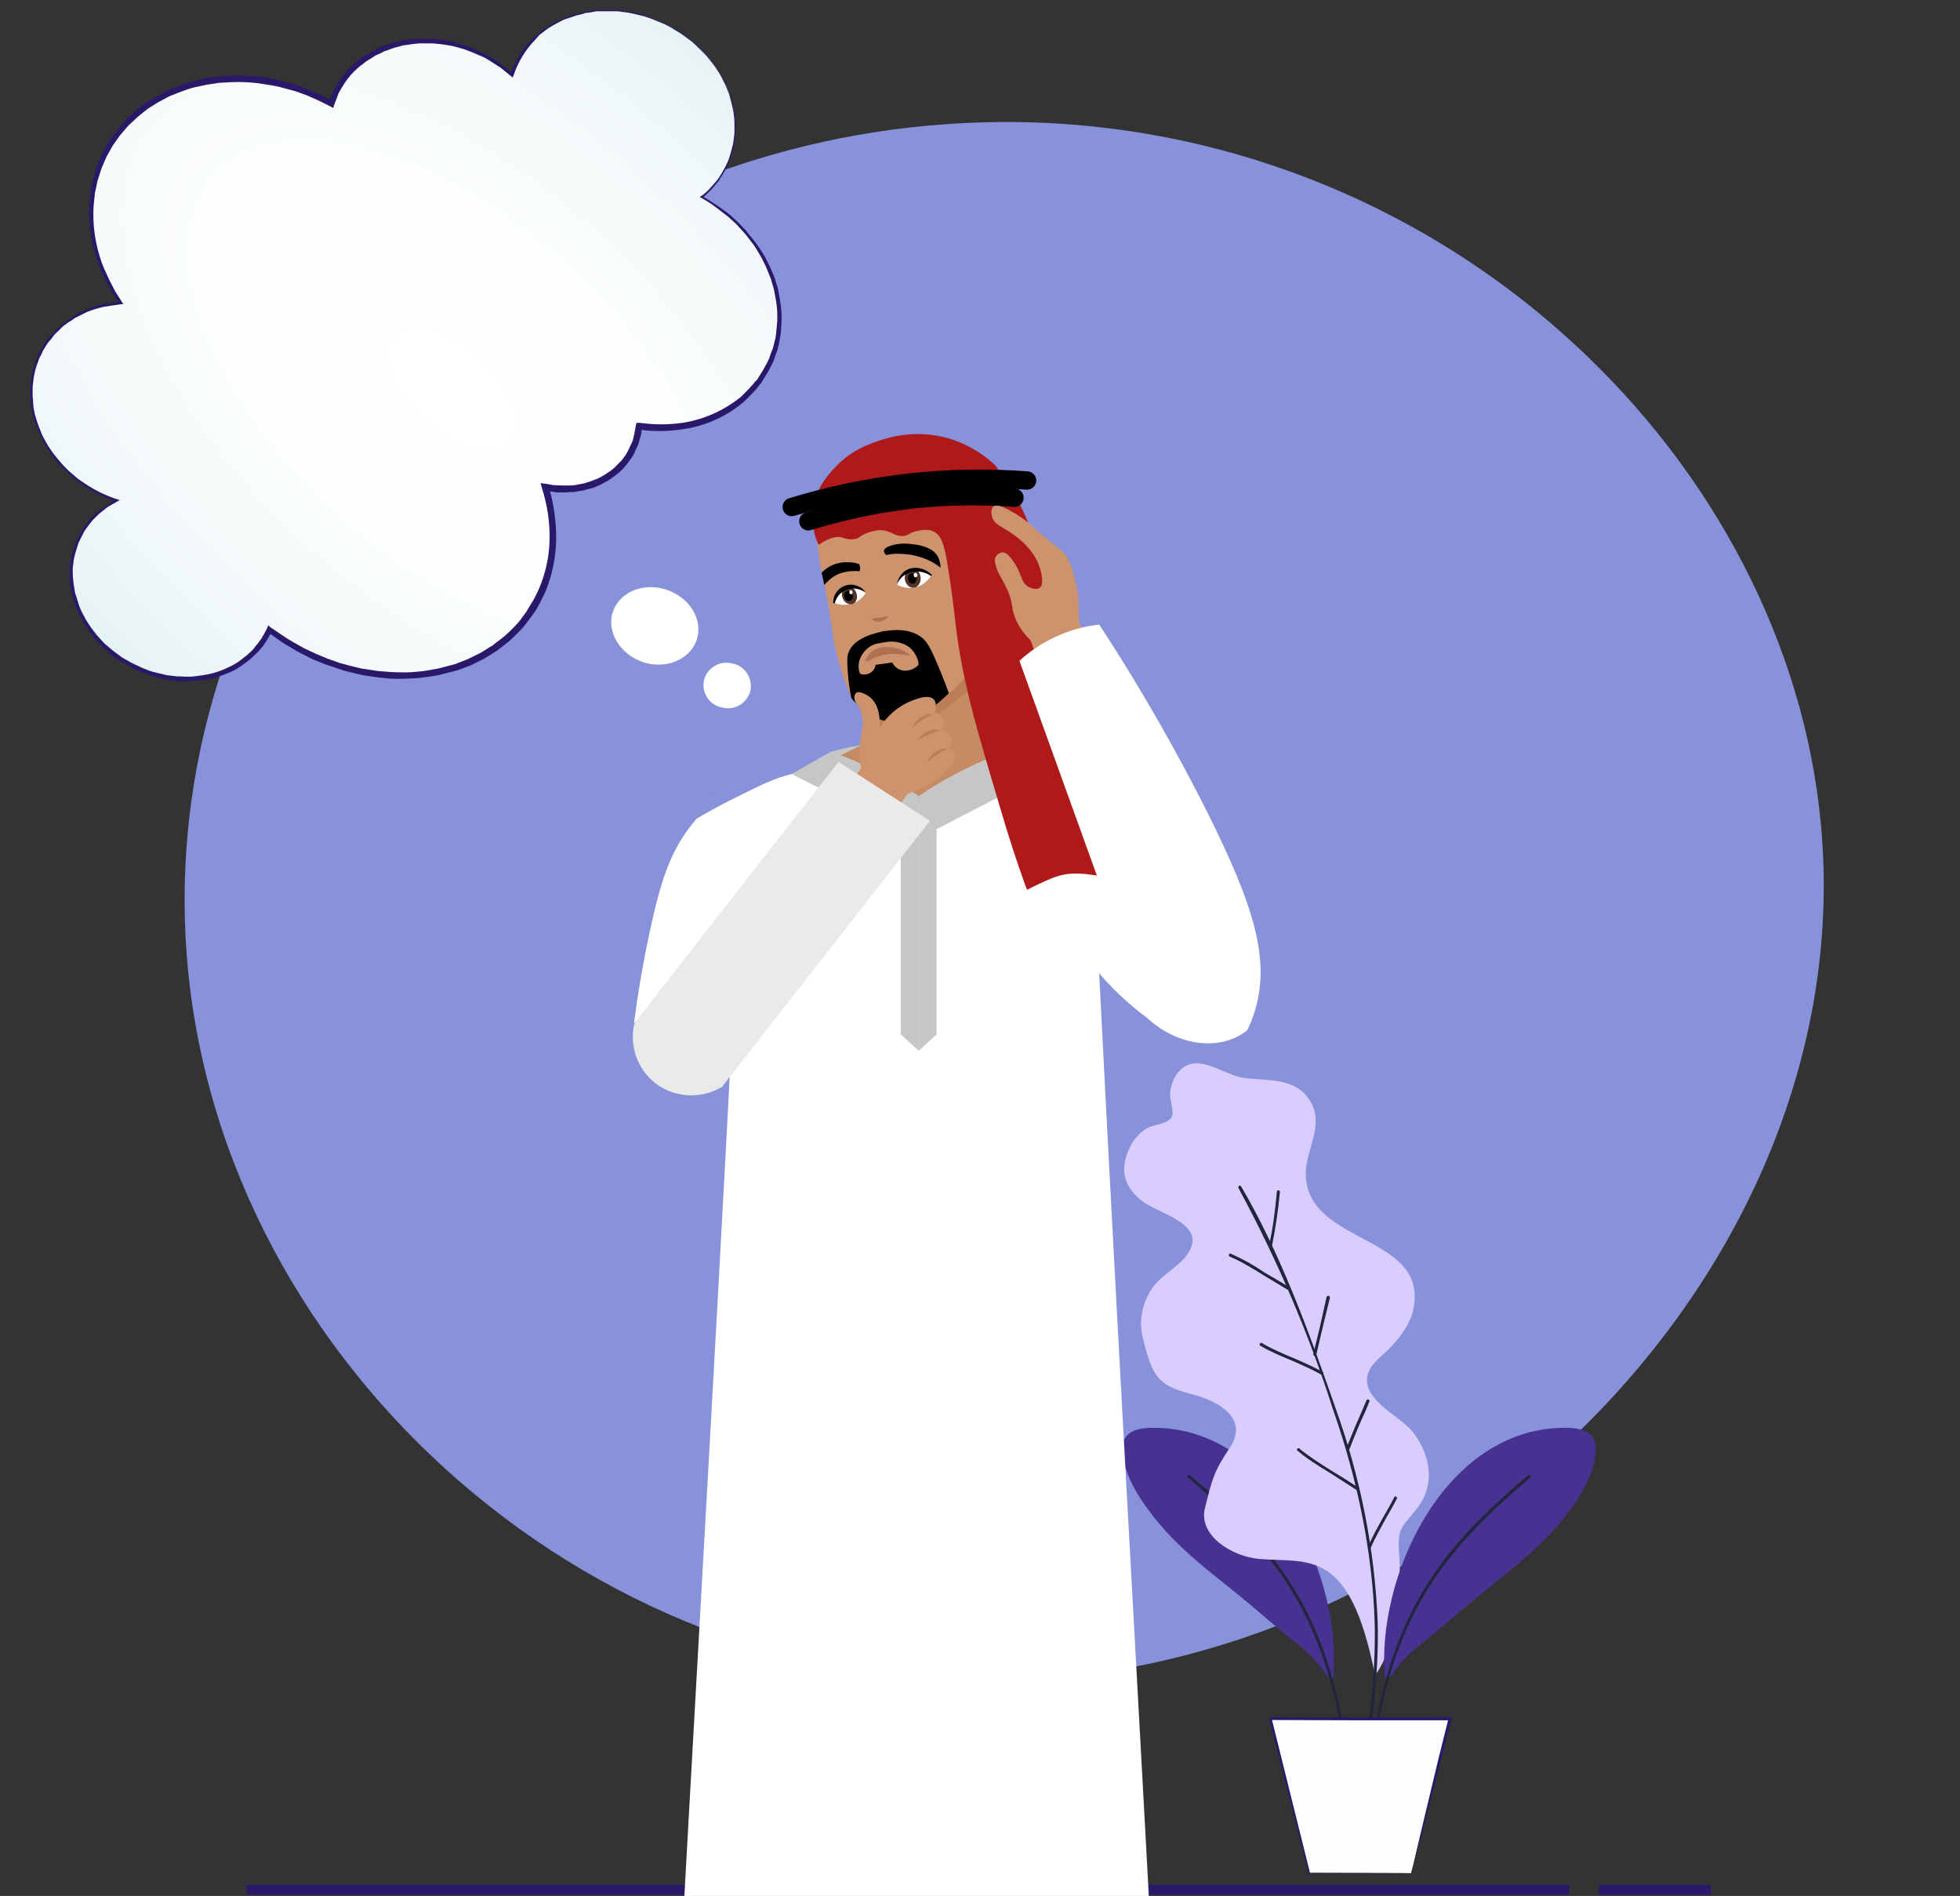 <?xml version="1.0" encoding="utf-8"?>
<!-- Generator: Adobe Illustrator 16.0.0, SVG Export Plug-In . SVG Version: 6.00 Build 0)  -->
<!DOCTYPE svg PUBLIC "-//W3C//DTD SVG 1.1//EN" "http://www.w3.org/Graphics/SVG/1.1/DTD/svg11.dtd">
<svg version="1.1" id="Layer_2" xmlns="http://www.w3.org/2000/svg" xmlns:xlink="http://www.w3.org/1999/xlink" x="0px" y="0px"
	 width="594px" height="574.5px" viewBox="0 0 594 574.5" enable-background="new 0 0 594 574.5" xml:space="preserve">
<rect x="0" y="0" width="594" height="574.5" fill="#333333" stroke="none"/>
<path fill="#8892DB" d="M263.257,506.824c-123.22-18.68-223.341-135.17-205.165-264.716
	C73.558,131.743,170.466,45.78,286.556,37.646c69.894-5.122,138.885,18.98,190.401,66.48c42.38,38.964,69.896,91.184,74.916,145.916
	C565.229,395.654,416.503,530.021,263.257,506.824"/>
<path fill="#483291" d="M404.051,508.531c2.712-30.127-17.173-74.012-52.12-75.82c-7.431-0.4-13.055,0.703-11.549,9.039
	c1.004,5.723,4.118,11.047,7.633,15.766c9.038,12.352,20.186,19.684,31.733,29.424c5.122,4.418,10.042,8.637,15.365,12.754
	c1.808,1.406,3.113,3.014,4.519,4.721c1.004,1.104,4.018,5.521,3.815,4.518l0.704-0.4H404.051z"/>
<path fill="#21263D" d="M408.369,539.762c-0.201,0-0.503-0.201-0.503-0.4v-1.205c-0.2-3.615-0.703-14.461-4.819-29.123
	c-7.834-27.516-21.692-43.283-43.082-61.359c-0.201-0.201-0.201-0.502,0-0.703c0.201-0.199,0.502-0.199,0.603,0
	c21.491,18.078,35.55,34.145,43.282,61.861c2.812,9.541,4.419,19.381,4.921,29.324v1.104
	C408.771,539.561,408.67,539.762,408.369,539.762"/>
<path fill="#D9CCFF" d="M397.423,334.297c3.917,7.229-2.109,14.762-1.708,22.193c1.206,20.688,36.655,17.674,32.739,39.668
	c-0.805,4.418-3.516,8.334-6.528,11.547c-2.31,2.711-6.829,5.424-7.531,9.24c-1.306,7.33,9.439,11.949,13.355,16.469
	c5.624,6.83,7.532,16.068,1.809,23.5c-5.523,7.029-6.126,5.824-5.423,15.766c0.603,8.838-1.205,27.113-7.433,34.947
	c-7.631-38.965-20.084-33.941-35.047-35.248c-8.234-0.703-18.579-7.031-16.47-15.465c2.209-8.838,2.712-11.049,7.432-18.076
	c6.327-9.34-4.017-14.563-11.75-16.471c-10.042-2.609-11.648-5.322-14.461-16.77c-1.306-5.021-0.401-10.043,2.21-14.361
	c2.812-4.92,8.637-7.029,11.549-11.648c5.422-8.537-8.235-11.65-13.356-15.164c-5.624-4.018-7.532-8.939-5.021-15.365
	c1.204-3.014,3.012-5.523,5.723-7.129c2.009-1.205,6.227-1.307,7.532-3.314c1.005-1.607-0.703-5.424-0.401-7.533
	c0.2-2.609,1.306-5.121,3.214-7.027c5.724-5.123,13.054,1.906,19.382,2.609C384.669,327.568,393.306,326.463,397.423,334.297"/>
<path fill="#21263D" d="M412.084,538.658h-0.1c-0.302,0-0.503-0.301-0.402-0.604l0,0c4.82-17.775,5.323-39.768,5.021-46.695
	c-0.703-20.689-4.921-42.18-12.553-64.07c-7.432-23.299-17.071-45.793-28.722-67.285c-0.101-0.299,0-0.5,0.201-0.703
	c0.201-0.1,0.502,0,0.603,0.203c11.649,19.781,20.286,43.182,28.721,67.484c7.433,20.686,11.75,42.379,12.654,64.27
	c0.301,7.029-0.201,29.123-5.021,46.998C412.486,538.557,412.286,538.658,412.084,538.658"/>
<path fill="#21263D" d="M384.97,377.98c-0.301,0-0.502-0.301-0.401-0.602l0,0c1.004-4.018,1.809-9.742,2.411-16.27
	c0-0.301,0.2-0.502,0.502-0.4c0.301,0,0.4,0.199,0.4,0.502c-0.502,5.523-1.305,10.945-2.41,16.367c0,0.201-0.2,0.402-0.401,0.402
	 M390.393,390.836l-0.301-0.102l-7.33-4.418c-3.314-2.008-6.227-3.918-10.043-5.523c-0.201-0.102-0.402-0.402-0.302-0.604
	c0.101-0.301,0.402-0.402,0.604-0.301c3.614,1.607,7.028,3.516,10.243,5.723l7.33,4.318c0.201,0.201,0.201,0.504,0,0.705
	C390.594,390.635,390.493,390.734,390.393,390.836 M398.427,410.82c-0.301,0-0.503-0.303-0.401-0.604l0,0l2.008-8.234l2.01-9.039
	c0.1-0.201,0.401-0.301,0.602-0.301c0.302,0.1,0.402,0.301,0.402,0.602l-2.21,9.039l-1.908,8.133
	C398.929,410.719,398.729,410.82,398.427,410.82 M400.636,416.645l-0.2-0.102c-2.009-1.205-5.021-2.51-8.335-4.018
	c-3.415-1.404-7.03-2.912-9.941-4.619c-0.303-0.1-0.403-0.301-0.403-0.604c0.101-0.299,0.303-0.4,0.603-0.4
	c0.102,0,0.202,0.102,0.303,0.201c2.911,1.707,6.427,3.215,9.841,4.619c3.213,1.406,6.327,2.813,8.335,4.018
	c0.301,0.1,0.301,0.4,0.2,0.703L400.636,416.645 M408.57,439.34h-0.201c-0.201-0.102-0.401-0.402-0.302-0.604
	c2.009-5.021,3.013-7.43,5.021-11.951l1.004-2.41c0.101-0.299,0.401-0.4,0.603-0.299c0.302,0.1,0.401,0.4,0.302,0.602l-1.005,2.51
	c-1.808,3.916-3.515,7.934-5.021,11.951L408.57,439.34 M411.582,451.59h-0.301l-8.134-5.221c-3.917-2.41-6.729-4.117-9.741-6.629
	c-0.302-0.1-0.402-0.4-0.302-0.602c0.101-0.301,0.401-0.402,0.603-0.301c0.101,0,0.201,0.1,0.302,0.301
	c3.013,2.408,5.724,4.117,9.54,6.527c2.31,1.404,5.021,3.012,8.235,5.223c0.2,0.1,0.3,0.4,0.1,0.602L411.582,451.59
	 M415.097,469.367h-0.301c-0.201-0.102-0.302-0.402-0.201-0.604c1.306-3.215,3.314-6.73,5.021-9.742
	c1.104-2.008,2.21-3.814,2.913-5.322c0-0.201,0.401-0.301,0.602-0.201c0.201,0.102,0.302,0.402,0.201,0.604
	c-0.903,1.807-1.908,3.615-3.013,5.424c-1.606,3.012-3.615,6.426-4.921,9.539C415.398,469.266,415.197,469.367,415.097,469.367"/>
<path fill="#483291" d="M419.717,508.531c-2.712-30.127,17.272-74.012,52.221-75.82c7.33-0.4,12.954,0.703,11.447,9.039
	c-1.005,5.723-4.017,11.047-7.531,15.766c-9.039,12.352-20.286,19.684-31.734,29.424c-5.222,4.418-10.042,8.637-15.364,12.754
	c-1.808,1.406-3.214,3.014-4.619,4.721c-0.904,1.104-4.018,5.521-3.716,4.518L419.717,508.531L419.717,508.531z"/>
<path fill="#21263D" d="M415.499,539.762c0.2,0,0.401-0.201,0.401-0.4v-1.205c0.301-3.615,0.803-14.461,4.921-29.123
	c7.732-27.516,21.691-43.283,42.981-61.359c0.101-0.201,0-0.502-0.201-0.703c-0.101-0.1-0.301-0.1-0.401,0
	c-21.49,18.078-35.45,34.145-43.183,61.861c-2.912,9.941-4.619,20.084-5.021,30.428
	C414.997,539.561,415.197,539.762,415.499,539.762"/>
<path fill="#FDFFFF" d="M427.649,567.578h-30.83l-11.749-46.795h54.43L427.649,567.578z"/>
<path fill="#2A1969" d="M427.751,567.578l-30.931,0.102h-0.201l-11.95-46.797l-0.101-0.502h27.516l27.315-0.102h0.603l-0.101,0.604
	l-3.013,11.648l-3.012,11.75l-3.014,11.648l-3.214,11.648H427.751z M427.751,567.578l2.711-11.748l2.813-11.75l2.811-11.748
	l2.913-11.65l0.502,0.604h-27.215l-27.215-0.102l0.302-0.502l11.649,46.896l-0.202-0.1l30.83,0.1H427.751z"/>
<path fill="none" d="M237.648,16.658c-13.857-13.457-35.75-15.264-48.805-4.017c-4.017,3.415-6.628,7.632-8.034,12.252
	c-13.557-12.453-34.244-14.059-46.797-3.213c-3.716,3.113-6.427,7.23-7.833,11.85c-19.381-10.846-43.583-10.243-59.25,3.214
	c-16.57,14.26-17.975,38.261-4.619,57.241c-6.628,0.502-13.055,2.812-18.077,7.03c-12.653,11.047-12.05,30.529,1.507,43.684
	c4.518,4.318,9.84,7.331,15.363,9.139c-1.907,1.004-3.815,2.209-5.422,3.615c-11.75,10.042-11.046,28.119,1.406,40.27
	c12.553,12.051,32.135,13.758,43.985,3.616c2.611-2.311,4.821-5.122,6.227-8.335c22.494,17.272,53.224,18.88,71.802,2.912
	c13.356-11.448,17.071-29.123,11.85-45.994c7.733,1.507,15.666-0.1,21.391-5.021c4.017-3.414,6.527-8.234,7.029-13.456
	c11.448,1.606,22.897-1.005,31.432-8.335c15.566-13.457,14.763-37.358-1.908-53.425c-3.113-3.013-6.728-5.624-10.544-7.732
	l0.803-0.603C252.211,50.099,251.507,30.115,237.648,16.658L237.648,16.658z"/>
<radialGradient id="SVGID_1_" cx="-1531.549" cy="-525.238" r="55.509" gradientTransform="matrix(2.253 -1.937 -3.985 -3.859 1494.416 -4875.641)" gradientUnits="userSpaceOnUse">
	<stop  offset="0" style="stop-color:#FFFFFF"/>
	<stop  offset="0.3" style="stop-color:#FBFDFE"/>
	<stop  offset="0.6" style="stop-color:#F1F8F9"/>
	<stop  offset="0.9" style="stop-color:#DEEFF2"/>
	<stop  offset="1" style="stop-color:#D3EAED"/>
</radialGradient>
<path fill="url(#SVGID_1_)" d="M211.941,14.549c-13.758-13.457-35.751-15.365-48.706-4.017c-3.816,3.213-6.627,7.431-8.135,12.151
	c-13.557-12.352-34.245-13.858-46.696-3.213c-3.716,3.213-6.527,7.331-7.934,12.051c-19.381-11.046-43.583-10.344-59.25,3.013
	c-16.57,14.36-17.976,38.361-4.619,57.342c-6.628,0.502-13.055,2.811-18.076,7.03c-12.653,11.046-12.051,30.528,1.506,43.583
	c4.519,4.318,9.842,7.431,15.365,9.239c-1.908,0.904-3.816,2.109-5.423,3.515c-11.749,10.143-11.046,28.119,1.406,40.37
	c12.553,12.051,32.236,13.758,43.985,3.615c2.711-2.209,4.82-5.021,6.327-8.235c22.494,17.172,53.224,18.88,71.903,2.912
	c13.256-11.448,17.071-29.122,11.749-46.094c7.532,1.707,15.465-0.101,21.49-5.021c3.917-3.415,6.428-8.134,6.93-13.356
	c11.147,1.808,22.596-1.205,31.433-8.334c15.465-13.558,14.662-37.559-1.908-53.626c-3.214-3.012-6.729-5.624-10.645-7.732
	l0.803-0.703c13.055-11.147,12.352-31.131-1.506-44.588V14.549z"/>
<path fill="#2A1969" d="M211.841,14.649c-1.005-1.005-2.009-2.009-3.214-2.812c-1.104-0.803-2.209-1.707-3.515-2.41l-1.807-1.105
	l-1.908-1.004l-3.917-1.607l-2.009-0.703l-2.008-0.502c-1.406-0.301-2.813-0.703-4.218-0.804l-2.008-0.301h-6.428l-2.109,0.401
	l-1.004,0.101c-0.401,0-0.703,0.2-1.004,0.301l-2.109,0.502l-2.008,0.703l-1.004,0.301l-1.005,0.402l-1.908,1.004l-1.808,1.004
	l-0.904,0.603l-0.803,0.603l-1.707,1.306l-1.406,1.607c-2.913,3.012-5.123,6.728-6.427,10.745l-0.202,0.502l-0.502-0.402
	l-3.113-2.51l-3.415-2.209l-1.708-1.004l-1.907-0.803c-1.205-0.603-2.51-1.004-3.715-1.507l-2.009-0.603l-1.908-0.502
	c-1.306-0.201-2.611-0.502-4.017-0.603l-2.009-0.201h-4.016l-2.009,0.201l-2.008,0.301l-0.903,0.101l-1.004,0.301l-1.909,0.502
	l-1.908,0.703l-0.903,0.302l-0.905,0.502l-1.807,0.804c-1.004,0.803-2.31,1.305-3.314,2.209l-1.606,1.205l-1.506,1.406
	c-1.406,1.405-2.612,3.012-3.616,4.72l-1.004,1.707l-1.406,3.716l-0.302,0.903l-0.903-0.502l-3.414-1.707l-3.615-1.607l-3.616-1.305
	L85.608,26.6c-1.205-0.402-2.51-0.602-3.716-0.803l-3.916-0.603c-2.511-0.301-5.122-0.402-7.733-0.301l-3.816,0.201l-3.916,0.603
	L58.795,26.5c-1.305,0.301-2.51,0.803-3.716,1.205l-3.616,1.406l-3.414,1.808l-3.214,2.008l-3.013,2.411l-2.912,2.711l-2.511,2.913
	l-2.209,3.112l-1.907,3.415l-1.507,3.515l-1.205,3.716l-0.803,3.816l-0.201,1.907l-0.201,2.009
	c-0.301,5.122,0.301,10.143,1.807,15.063l0.603,1.908l0.704,1.808l1.607,3.514l1.807,3.515l2.109,3.314l0.402,0.603h-0.703
	l-2.711,0.401l-2.611,0.401c-1.708,0.402-3.414,0.904-5.122,1.607l-1.205,0.602l-1.206,0.603l-1.205,0.603l-1.104,0.803
	c-0.803,0.401-1.506,1.004-2.209,1.506l-0.502,0.402l-0.502,0.502l-1.004,1.004c-0.603,0.502-1.205,1.206-1.707,2.009l-0.904,1.004
	l-0.703,1.004l-0.703,1.206c-0.301,0.301-0.401,0.803-0.603,1.205c-0.401,0.803-0.904,1.506-1.104,2.41
	c-0.703,1.607-1.104,3.415-1.406,5.121l-0.301,2.712v2.711l0.201,2.611c0,1.004,0.301,1.808,0.402,2.711
	c0.502,1.708,1.004,3.415,1.707,5.022l0.502,1.305l0.603,1.205l1.305,2.31l1.507,2.209l1.707,2.109
	c1.205,1.406,2.41,2.711,3.816,3.916l2.009,1.708l2.209,1.506c3.013,2.008,6.327,3.615,9.741,4.72l0.703,0.201l-0.703,0.401
	l-3.013,1.707l-2.611,2.109c-0.804,0.803-1.708,1.606-2.41,2.51l-1.004,1.305l-1.004,1.406l-1.507,3.013
	c-0.301,0.502-0.401,1.004-0.603,1.607l-0.502,1.607c-0.301,1.004-0.602,2.209-0.703,3.313l-0.201,1.708v1.707l0.1,1.607
	l0.202,1.707l0.301,1.708c0,0.501,0.201,1.104,0.402,1.606l1.004,3.213l0.704,1.607l0.803,1.507c1.004,2.008,2.41,3.815,3.815,5.624
	l2.31,2.51l2.611,2.209l2.711,2.008l3.013,1.707l3.013,1.406c1.004,0.402,2.108,0.904,3.213,1.205l1.607,0.401l1.707,0.402
	c1.004,0.301,2.209,0.401,3.314,0.501l0.803,0.101h0.904l1.708,0.101c1.104,0,2.209,0,3.313-0.201
	c2.311-0.301,4.519-0.603,6.628-1.406l1.607-0.603l1.506-0.703c1.004-0.402,2.008-1.004,2.913-1.607l1.305-1.005l1.305-1.004
	l1.305-1.205l0.604-0.603l0.502-0.703l1.004-1.205l1.004-1.406l0.401-0.703l0.402-0.703l0.803-1.506l0.402-1.004l0.804,0.703
	c2.209,1.406,4.317,3.013,6.628,4.318l3.415,1.908l3.615,1.707l3.615,1.506l3.716,1.306l1.908,0.502l1.909,0.502
	c1.305,0.301,2.51,0.703,3.815,0.803l3.917,0.602l3.917,0.301c2.611,0.101,5.222,0.201,7.833-0.1l2.008-0.201l1.908-0.301
	c1.306-0.301,2.612-0.402,3.816-0.804l1.908-0.502l1.909-0.502l3.616-1.406l3.514-1.707c1.206-0.603,2.21-1.305,3.314-2.008
	l0.904-0.502l0.703-0.603l1.607-1.205l1.506-1.205l1.405-1.306l1.406-1.406l1.306-1.406l1.205-1.606l1.104-1.507l1.004-1.707
	l1.005-1.606c3.213-5.724,4.921-12.151,5.021-18.679c0.101-5.222-0.702-10.444-2.31-15.465l-0.401-1.506l1.606,0.201l2.31,0.402
	l2.31,0.1h2.31c0.703,0,1.506,0,2.309-0.201l2.209-0.401l2.21-0.703l2.108-0.804l2.009-1.104l1.908-1.306l0.903-0.703l0.803-0.804
	l1.607-1.606l1.305-1.808c0.301-0.703,0.803-1.306,1.004-2.008l1.004-2.109l0.503-2.209l0.402-2.21l0.201-1.004h1.004
	c4.318,0.603,8.637,0.603,12.955,0c6.527-1.004,12.552-3.715,17.674-7.833l2.311-2.31l1.104-1.205l1.004-1.205l0.603-0.603
	l0.401-0.704l0.904-1.405l1.607-2.812l0.703-1.506l0.502-1.506l0.603-1.506l0.402-1.607l0.401-1.606l0.201-1.607l0.302-3.213
	c0.1-2.209,0-4.419-0.402-6.628l-0.603-3.214l-0.904-3.113l-1.205-3.013c-0.402-1.105-1.005-2.008-1.407-3.013l-1.707-2.912
	l-0.903-1.406l-1.004-1.305l-1.005-1.305l-1.004-1.205l-2.31-2.511l-2.41-2.209l-2.611-2.008l-2.712-2.008l-2.811-1.708
	l-0.502-0.201l0.401-0.301c0.904-0.502,1.606-1.306,2.41-2.008l2.109-2.41l0.502-0.603l0.502-0.704l0.803-1.305l0.804-1.406
	l0.703-1.406c0.503-1.004,0.803-2.009,1.105-3.013l0.802-3.013l0.402-3.213v-3.214l-0.1-1.607l-0.201-1.607l-0.301-1.506
	l-0.201-0.803l-0.202-0.804l-0.4-1.506l-0.202-0.804l-0.3-0.703l-0.603-1.506l-0.301-0.703l-0.402-0.803l-0.703-1.406l-0.803-1.406
	c-0.604-0.803-1.104-1.807-1.808-2.611l-2.008-2.51L211.841,14.649L211.841,14.649z M212.042,14.448l2.208,2.31l2.009,2.51
	l1.807,2.712l0.803,1.406l0.803,1.406l0.301,0.703l0.301,0.803l0.603,1.506l0.302,0.703l0.3,0.804l0.403,1.506l0.3,0.804
	l0.101,0.803l0.301,1.607l0.201,1.607l0.201,1.606v3.113l-0.402,3.213l-0.803,3.114l-1.004,3.012l-0.804,1.507l-0.803,1.406
	l-0.904,1.405l-0.401,0.704l-0.502,0.603c-0.704,0.804-1.306,1.707-2.109,2.41c-0.803,0.804-1.506,1.606-2.411,2.209v-0.502
	l2.813,1.708l2.812,1.908l2.712,2.008l2.51,2.31l2.31,2.41l1.005,1.306l1.104,1.305l1.004,1.305l1.004,1.407
	c0.603,1.004,1.306,1.908,1.809,2.912l1.506,3.013l1.305,3.112l1.004,3.214l0.604,3.314c0.402,2.309,0.603,4.519,0.502,6.829
	l-0.201,3.415l-0.301,1.707l-0.302,1.607l-0.401,1.707l-0.603,1.607l-0.502,1.607l-0.703,1.506
	c-0.602,1.004-1.004,2.109-1.708,3.013l-0.903,1.506l-0.402,0.703l-0.603,0.704l-1.004,1.305l-1.205,1.305l-2.41,2.411
	c-5.223,4.519-11.65,7.432-18.478,8.436c-4.519,0.703-9.039,0.803-13.658,0.1l1.205-0.903l-0.401,2.51l-0.703,2.41
	c-0.201,0.804-0.603,1.606-1.004,2.31c-0.202,0.803-0.704,1.506-1.104,2.209l-1.507,2.008c-0.603,0.704-1.104,1.406-1.707,1.908
	l-0.904,0.803l-1.005,0.804l-2.008,1.406l-2.208,1.205l-2.311,1.004l-2.41,0.602c-0.803,0.301-1.607,0.301-2.411,0.502
	c-0.903,0.201-1.707,0.201-2.511,0.201l-1.205,0.1h-1.305c-0.803,0-1.606,0-2.411-0.201l-2.51-0.301l1.205-1.405
	c1.607,5.222,2.31,10.645,2.31,16.067c-0.1,5.523-1.205,10.946-3.314,16.068l-1.807,3.615l-1.004,1.808l-1.206,1.708l-1.205,1.606
	l-1.205,1.607l-1.406,1.506l-1.507,1.507l-1.406,1.306l-1.606,1.305l-1.707,1.306l-0.804,0.603l-0.803,0.502
	c-1.205,0.703-2.31,1.506-3.515,2.109l-3.715,1.808l-3.816,1.406l-2.009,0.502l-2.008,0.502c-1.205,0.402-2.611,0.603-3.917,0.804
	l-2.008,0.301l-2.009,0.201c-2.711,0.201-5.422,0.301-8.134,0.201l-4.017-0.402l-4.017-0.603c-1.406-0.201-2.61-0.602-4.017-0.903
	l-2.008-0.502l-1.808-0.603l-3.917-1.305l-3.716-1.507c-2.41-1.205-4.82-2.31-7.13-3.815c-2.411-1.306-4.519-3.013-6.728-4.52
	l1.305-0.301l-0.803,1.606l-0.402,0.703l-0.502,0.803l-1.004,1.507l-1.205,1.406l-0.603,0.603l-0.603,0.603l-1.306,1.205
	l-1.406,1.105l-1.405,1.004c-1.004,0.703-2.008,1.306-3.114,1.808l-1.707,0.703l-1.606,0.603c-2.311,0.803-4.62,1.306-7.03,1.506
	l-3.414,0.101h-1.808l-0.904-0.101l-0.803-0.101c-1.205-0.2-2.411-0.3-3.515-0.602l-1.707-0.402l-1.708-0.502l-3.313-1.205
	l-3.114-1.506l-3.013-1.808l-2.912-2.009c-0.904-0.803-1.708-1.606-2.611-2.41l-2.41-2.611c-1.506-1.807-2.711-3.715-3.816-5.824
	l-0.803-1.506l-0.703-1.707c-0.502-1.005-0.803-2.209-1.105-3.314l-0.402-1.708l-0.301-1.707l-0.1-1.808l-0.101-1.707v-1.808
	l0.201-1.707c0.101-1.206,0.402-2.31,0.703-3.515l0.603-1.607l0.603-1.708c0.502-1.004,1.004-2.008,1.707-3.013l1.004-1.506
	l1.004-1.406c0.803-1.004,1.707-1.606,2.51-2.41l2.813-2.209l3.012-1.707v0.602c-3.515-1.104-6.729-2.711-9.841-4.72l-2.209-1.607
	l-2.008-1.707c-1.406-1.205-2.711-2.611-3.917-4.017l-1.707-2.008l-1.507-2.41c-0.502-0.703-1.004-1.506-1.306-2.31l-0.703-1.305
	l-0.502-1.205c-0.703-1.707-1.306-3.415-1.707-5.222l-0.502-2.711l-0.201-2.711v-2.812l0.301-2.711
	c0.301-1.808,0.803-3.615,1.406-5.323l1.104-2.51l0.703-1.206l0.703-1.105l0.703-1.205l1.004-1.004
	c1.707-2.109,3.716-4.017,6.025-5.523l1.105-0.804l1.205-0.703l1.205-0.603l1.306-0.603c1.708-0.703,3.414-1.306,5.222-1.707
	l2.711-0.502l2.711-0.301l-0.301,0.703l-2.209-3.314l-2.009-3.515l-1.607-3.615l-0.703-1.908l-0.603-1.908
	c-1.606-5.122-2.31-10.444-2.109-15.766c0-0.603,0-1.306,0.201-2.009l0.2-2.009c0.101-1.205,0.503-2.51,0.804-3.815l1.104-3.917
	l1.607-3.716l1.908-3.515l2.31-3.314l2.611-3.012l2.812-2.813l3.213-2.51l3.415-2.109l3.514-1.908l3.716-1.506
	c1.305-0.401,2.511-0.904,3.816-1.205l4.017-1.004l3.917-0.502c1.306,0,2.611-0.301,4.017-0.301c2.611,0,5.322,0,8.034,0.301
	l3.917,0.603l3.917,0.903l3.815,1.005l3.716,1.506l3.716,1.606l3.514,1.808l-1.205,0.502c1.305-4.017,3.616-7.733,6.528-10.746
	l1.506-1.406l1.707-1.306l0.803-0.602c0.301-0.301,0.603-0.402,1.004-0.603l1.708-1.004l2.008-1.005l0.905-0.402l1.004-0.402
	l2.008-0.602l2.008-0.502l1.004-0.301l1.005-0.101l2.008-0.301l2.109-0.101h4.116l2.109,0.201c1.406,0.1,2.711,0.502,4.018,0.703
	l2.008,0.603l2.009,0.603l3.916,1.607l1.808,0.903l1.808,1.004l3.415,2.31l3.213,2.711l-0.703,0.1
	c1.606-4.72,4.519-8.937,8.335-12.251l1.707-1.306l1.004-0.603l0.803-0.603l1.909-1.004l2.008-1.004l0.904-0.402l1.005-0.401
	l2.008-0.603l2.11-0.502l1.004-0.301l1.104-0.1l2.108-0.301L182.919,3h4.218l2.209,0.402c1.406,0,2.812,0.502,4.218,0.703
	l2.008,0.603l2.009,0.703c1.305,0.603,2.711,1.004,4.016,1.708l1.809,1.004l1.907,1.004l3.515,2.511L212.042,14.448L212.042,14.448z
	"/>
<path fill="#FFFFFF" d="M204.61,179.846c6.427,3.515,8.938,10.746,5.524,16.168c-3.416,5.423-11.349,7.03-17.776,3.514
	c-6.426-3.514-9.038-10.845-5.623-16.268C190.149,177.837,198.083,176.23,204.61,179.846 M227.406,209.37
	c-1.005,3.715-4.82,6.026-8.536,5.021c-3.816-0.703-6.326-4.418-5.523-8.234v-0.101c1.004-3.716,4.82-6.025,8.536-5.021
	c0,0,0,0,0.1,0C225.799,201.838,228.209,205.554,227.406,209.37L227.406,209.37"/>
<path fill="none" d="M179.705,572.602h245.233"/>
<path fill="none" stroke="#2A1969" stroke-width="3" stroke-miterlimit="10" d="M74.662,572.602h400.89 M484.59,572.602h33.943"/>
<g>
	<g>
		<g>
			<path fill="#CC936D" d="M247.088,743.521c-5.523-0.301-11.146-0.604-16.67-0.904c0.502-2.51,1.104-5.021,1.607-7.531
				c-0.402-5.926-0.903-11.951-1.306-17.877c5.322,0,10.545,0,15.868,0c-0.202,5.926-0.502,11.951-0.704,17.877
				C246.186,737.898,246.688,740.711,247.088,743.521z"/>
			<g>
				<path fill="#101010" d="M222.586,766.115c0,0.906,0.101,1.709,0.301,2.512c2.611,10.945,7.833,12.252,15.063,8.234
					c6.125-3.414,7.833-4.217,8.837-7.934c-3.214-2.309-7.934-4.016-13.356-4.318C229.415,764.51,225.7,765.012,222.586,766.115z"/>
				<path fill="#CC936D" d="M223.49,762.502c0,0.902-0.604,2.008-0.402,2.711c2.612,10.945,7.833,12.252,15.063,8.234
					c6.126-3.414,7.029-4.418,8.035-8.133c-3.214-2.311-7.131-3.816-12.554-4.119C229.716,760.996,226.602,761.396,223.49,762.502z"
					/>
				<path fill="#CC936D" d="M247.088,761.195c0-7.23,0-17.674,0-17.674l-16.67-0.904c0,0-4.117,7.531-6.326,15.064
					c2.812-0.805,5.925-1.205,9.339-1.004C238.955,756.977,243.875,758.686,247.088,761.195z"/>
				<path fill="#101010" d="M247.088,761.195c-3.213-2.51-8.033-4.219-13.657-4.518c-3.414-0.201-6.627,0.199-9.339,1.004
					c-0.904,2.912-1.506,5.924-1.406,8.434c3.013-1.104,6.829-1.707,10.846-1.506c5.422,0.303,10.143,1.91,13.355,4.318
					c0.201-0.703,0.302-1.305,0.302-1.906C247.088,765.916,247.088,763.707,247.088,761.195z"/>
				<path fill="#101010" d="M226.704,750.25c0,0,9.037-2.912,20.285,1.707v-8.436c-2.008-0.703-4.921-1.508-8.435-1.709
					c-3.415-0.199-6.226,0.303-8.235,0.805C229.917,743.32,229.515,744.123,226.704,750.25z"/>
				<path fill="#101010" d="M231.825,761.498c0,0,1.807-13.457,3.213-16.371l5.423,0.201l-1.305,16.771L231.825,761.498z"/>
			</g>
		</g>
		<g>
			<path fill="#CC936D" d="M308.348,743.521c5.523-0.301,11.146-0.604,16.67-0.904c-0.502-2.51-1.104-5.021-1.606-7.531
				c0.401-5.926,0.903-11.951,1.305-17.877c-5.322,0-10.544,0-15.866,0c0.2,5.926,0.502,11.951,0.703,17.877
				C309.251,737.898,308.85,740.711,308.348,743.521z"/>
			<g>
				<path fill="#101010" d="M332.851,766.115c0,0.906-0.101,1.709-0.301,2.512c-2.611,10.945-7.834,12.252-15.063,8.234
					c-6.126-3.414-7.834-4.217-8.838-7.934c3.214-2.309,7.934-4.016,13.356-4.318C326.122,764.51,329.838,765.012,332.851,766.115z"
					/>
				<path fill="#CC936D" d="M331.946,762.502c0,0.902,0.604,2.008,0.402,2.711c-2.611,10.945-7.833,12.252-15.063,8.234
					c-6.126-3.414-7.03-4.418-8.034-8.133c3.214-2.311,7.13-3.816,12.554-4.119C325.82,760.996,328.834,761.396,331.946,762.502z"/>
				<path fill="#CC936D" d="M308.348,761.195c0-7.23,0-17.674,0-17.674l16.67-0.904c0,0,4.117,7.531,6.326,15.064
					c-2.812-0.805-5.925-1.205-9.339-1.004C316.481,756.977,311.561,758.686,308.348,761.195z"/>
				<path fill="#101010" d="M308.348,761.195c3.213-2.51,8.033-4.219,13.657-4.518c3.414-0.201,6.628,0.199,9.339,1.004
					c0.904,2.912,1.507,5.924,1.406,8.434c-3.013-1.104-6.829-1.707-10.845-1.506c-5.424,0.303-10.144,1.91-13.357,4.318
					c-0.2-0.703-0.301-1.305-0.301-1.906C308.348,765.916,308.348,763.707,308.348,761.195z"/>
				<path fill="#101010" d="M328.733,750.25c0,0-9.038-2.912-20.285,1.707v-8.436c2.008-0.703,4.92-1.508,8.436-1.709
					c3.414-0.199,6.226,0.303,8.234,0.805C325.52,743.32,325.921,744.123,328.733,750.25z"/>
				<path fill="#101010" d="M323.712,761.498c0,0-1.807-13.457-3.214-16.371l-5.423,0.201l1.306,16.771L323.712,761.498z"/>
			</g>
		</g>
		<g>
			<g>
				<path fill="#C6C6C6" d="M335.863,727.756c-0.201,1.203-6.527,1.605-19.382,2.51c-12.553,0.902-18.879,1.305-19.28,0.201
					c0,0-0.101,0-0.101,0.1c-0.201-51.215-0.303-102.432-0.502-153.646c9.539,2.912,19.18,5.924,28.72,8.836
					c3.516,47.301,6.93,94.498,10.444,141.697C335.863,727.555,335.863,727.654,335.863,727.756z"/>
			</g>
		</g>
		<g>
			<g>
				<path fill="#C6C6C6" d="M258.236,576.92c-0.201,51.215-0.301,102.432-0.502,153.646c0,0,0,0-0.102-0.1
					c-0.3,1.104-6.728,0.701-19.28-0.201c-12.854-0.904-19.181-1.307-19.382-2.51c0-0.102,0-0.201,0-0.303
					c3.515-47.299,6.929-94.498,10.444-141.697C239.055,582.844,248.596,579.932,258.236,576.92z"/>
			</g>
		</g>
		<path fill="#C6C6C6" d="M251.91,227.748c8.536,7.632,17.072,15.164,25.608,22.795c9.138-7.632,18.277-15.164,27.415-22.795
			c-6.929-1.808-16.469-3.615-28.019-3.515C266.771,224.433,258.236,226.04,251.91,227.748z"/>
		<path fill="#FFFFFF" d="M278.421,246.226c-3.415-3.616-12.152-11.449-24.704-12.754c-6.126-0.603-11.549,0.603-13.457,1.004
			c-5.222,1.206-9.139,3.113-16.771,6.93c-3.515,1.707-7.633,3.916-12.353,6.627c-0.502,0.603-1.205,1.507-2.108,2.611
			c-5.825,7.733-8.737,15.867-12.152,31.834c-1.606,7.43-3.313,16.67-4.719,27.417c10.242-5.725,20.486-11.449,30.629-17.072
			c18.778,13.254,37.658,26.512,56.438,39.768C279.023,303.867,278.723,275.047,278.421,246.226z"/>
		<path fill="#FFFFFF" d="M277.216,246.226c3.414-3.616,12.151-11.449,24.705-12.754c6.125-0.603,11.548,0.603,13.456,1.004
			c5.223,1.206,9.139,3.113,16.771,6.93c3.515,1.707,7.632,3.916,12.353,6.627c0.803,0.904,1.507,1.708,2.109,2.611
			c7.229,10.143,5.823,22.695,4.519,29.323c9.54,13.255,12.954,25.81,8.234,31.232c-0.804,0.904-2.008,1.807-3.816,2.41
			c-2.31-1.305-4.72-2.912-7.13-4.619c-7.03-5.021-12.453-10.545-16.47-15.465c-17.875,11.949-35.649,23.799-53.525,35.75
			C277.919,301.658,277.518,273.942,277.216,246.226z"/>
		<g>
			<path fill="#C48B65" d="M307.443,231.061c-10.144,4.318-20.285,8.737-30.428,13.056c-10.043-3.917-20.185-7.833-30.328-11.75
				c2.51-1.004,5.021-2.108,7.631-3.314c3.213-1.506,6.327-3.013,9.239-4.519c0.201-1.506,0.401-3.615,0.401-6.126
				c0-1.104,0-2.109,0-2.912l0,0c0-0.502,0-0.904,0-1.205c-0.1-4.721-0.301-9.239-0.602-13.658c0-0.301,0-0.602-0.101-0.903
				c3.415-0.202,7.029-0.502,10.745-1.004l0,0c1.104-0.101,2.31-0.301,3.414-0.402c5.625-0.703,10.947-1.707,15.968-2.711
				c0.301-0.1,0.603-0.1,0.904-0.201c0.201,2.109,0.401,4.217,0.603,6.327c0.1,0.803,0.201,1.506,0.201,2.31
				c0.603,6.527,1.306,13.156,1.909,19.683C300.514,226.241,304.029,228.651,307.443,231.061z"/>
			<path fill="#FFFFFF" d="M249.7,229.053l-12.954,7.432c8.133,10.042,16.168,20.084,24.302,30.026
				c11.447,0.1,22.896,0.201,34.444,0.301c6.93-10.746,13.859-21.591,20.888-32.336c-3.313-1.707-6.729-3.314-10.041-5.021
				c-4.621,1.808-9.643,3.917-14.963,6.729c-4.821,2.511-9.04,5.021-12.855,7.532c-3.515-2.309-7.531-4.72-11.95-7.129
				C260.545,233.371,254.821,230.961,249.7,229.053z"/>
			<path fill="#C6C6C6" d="M316.281,234.476c-10.847,5.625-21.592,11.147-32.437,16.771v62.162l-5.423,5.021v-77.225
				c4.92-3.314,10.745-6.729,17.574-9.842c3.113-1.406,6.126-2.611,8.938-3.615C308.749,229.957,312.565,232.166,316.281,234.476z"
				/>
			<path fill="#C6C6C6" d="M239.959,234.576l33.04,16.671v62.162l5.423,5.021v-77.225c-4.921-3.314-10.745-6.729-17.575-9.842
				c-3.112-1.406-6.125-2.611-8.937-3.615C247.893,229.957,243.976,232.267,239.959,234.576z"/>
			<path fill="#BA7D54" d="M295.493,207.663c-0.1,0.101-0.201,0.201-0.3,0.301c-2.411,2.009-4.418,3.616-5.926,4.72
				c-9.339,7.13-13.858,8.837-17.172,8.737c-3.415,0-6.025-1.004-8.135-2.109l0,0c0-0.502,0-0.904,0-1.205
				c-0.1-4.72-0.301-9.239-0.602-13.658c3.414-0.502,6.929-1.105,10.645-1.808l0,0c1.104-0.101,2.31-0.301,3.414-0.402
				c5.625-0.703,10.947-1.707,15.968-2.712c0.201,0.904,0.402,1.909,0.703,2.913c0.301,1.104,0.603,2.209,0.804,3.213
				C295.091,206.357,295.292,207.06,295.493,207.663z"/>
			<path fill="#CC936D" d="M294.991,201.537c-2.009,3.816-5.021,6.527-7.532,8.837c0,0-6.024,5.121-12.854,7.13
				c-1.104,0.301-2.008,0.502-2.712,0.502c-2.209,0.101-3.916-0.402-4.819-0.603c-4.419-1.306-8.034-4.921-8.938-5.724
				c-1.105-2.511-2.611-6.427-4.017-11.247c-2.209-7.733-1.507-9.239-3.917-21.592c-0.101-0.502-0.201-1.104-0.301-1.506
				c-0.301-1.406-0.502-2.611-0.803-3.716c-0.803-3.816-1.305-6.527-1.406-10.645c-0.201-6.226,0.603-8.937,1.807-11.046
				c2.008-3.615,5.021-5.523,6.929-6.829c1.809-1.205,4.521-2.912,8.336-3.414c1.606-0.201,3.314-0.101,8.335,1.104
				c6.025,1.506,9.039,2.209,10.946,3.213c3.816,2.109,5.322,6.026,9.139,24.705C297.502,192.398,297.502,196.817,294.991,201.537z"
				/>
			<g>
				<g>
					<path fill="#AF7151" d="M262.453,200.332c0.403,0.503,2.311-1.205,5.524-1.908c4.318-0.904,7.531,0.602,7.631,0.1
						c0.101-0.401-2.008-1.707-4.418-2.209c-0.904-0.201-4.318-0.904-6.929,1.104C263.057,198.424,262.053,199.93,262.453,200.332z"
						/>
				</g>
				<path fill="#AF7151" d="M264.061,187.478c0.301,0.301,1.205,1.004,2.411,0.904c1.606-0.101,2.611-1.406,2.812-1.707
					c-1.004,0.201-2.008,0.301-3.013,0.502C265.466,187.277,264.764,187.377,264.061,187.478z"/>
				<g>
					<path fill="#FFFFFF" d="M271.793,177.134c0.603-2.31,2.31-4.017,4.62-4.52c3.313-0.803,5.724,1.708,5.824,1.808
						c-0.302,0.402-2.009,3.113-5.423,3.716C274.404,178.439,272.396,177.436,271.793,177.134z"/>
					<g>
						<path fill="#513328" d="M278.923,174.523c0.402,1.507-0.402,3.113-1.606,3.515c-1.306,0.402-2.612-0.602-3.013-2.108
							c-0.401-1.507,0.401-3.113,1.607-3.515C277.216,172.013,278.622,172.916,278.923,174.523z"/>
						<path d="M277.718,174.925c0.201,0.904-0.201,1.708-0.904,1.908c-0.703,0.201-1.406-0.301-1.606-1.205
							c-0.201-0.804,0.201-1.708,0.903-1.909C276.714,173.519,277.416,174.021,277.718,174.925z"/>
						<path fill="#FFFFFF" d="M278.019,174.121c0.102,0.301-0.099,0.703-0.4,0.804s-0.603-0.101-0.704-0.502
							c-0.1-0.401,0.102-0.703,0.403-0.803C277.618,173.519,277.919,173.719,278.019,174.121z"/>
					</g>
					<path d="M271.793,177.134c0.302-0.603,1.105-2.411,3.113-3.314c2.21-1.104,5.021-0.803,7.231,0.703
						c0.1-0.101,0.2-0.101,0.2-0.201c0.101,0,0.101-0.101,0.101-0.101c-2.209-2.209-5.523-2.812-7.833-1.406
						C272.396,174.121,271.893,176.632,271.793,177.134z"/>
				</g>
				<g>
					<path fill="#FFFFFF" d="M262.354,179.645c-2.009-2.109-5.121-2.611-7.231-1.306c-2.208,1.306-2.41,4.017-2.41,4.318
						c1.004,0.402,2.912,0.904,5.021,0.402C260.345,182.457,261.751,180.649,262.354,179.645z"/>
					<g>
						<path fill="#513328" d="M255.425,181.352c0.603,1.406,2.008,2.108,3.113,1.606s1.506-2.109,0.903-3.515
							c-0.602-1.406-2.008-2.108-3.113-1.606C255.223,178.339,254.821,179.946,255.425,181.352z"/>
						<path d="M255.926,181.151c0.301,0.803,1.104,1.104,1.809,0.803c0.703-0.301,0.903-1.206,0.602-2.009
							c-0.301-0.804-1.104-1.105-1.807-0.804C255.826,179.443,255.625,180.348,255.926,181.151z"/>
						<path fill="#FFFFFF" d="M257.433,179.645c0.099,0.301,0.401,0.502,0.703,0.402c0.201-0.101,0.301-0.502,0.201-0.803
							c-0.1-0.301-0.401-0.502-0.703-0.402C257.433,179.042,257.333,179.343,257.433,179.645z"/>
					</g>
					<path d="M262.354,179.544c-2.009-1.406-4.519-1.607-6.528-0.502c-2.108,1.105-2.711,3.214-2.812,3.716c-0.1,0-0.201,0-0.302,0
						c-0.1,0-0.1,0-0.2,0c-0.101-2.31,1.305-4.419,3.414-5.222C258.236,176.632,260.948,177.436,262.354,179.544z"/>
				</g>
				<path d="M270.89,165.083c0.903-0.201,2.61-0.603,5.624-0.201c4.016,0.402,6.226,1.908,6.627,2.41
					c0.603,0.603,1.004,1.205,1.004,1.205c0.1,0.101,0.1,0.301,0.201,0.401c0.502,1.105,0.703,2.209,0.703,3.114
					c-0.401-0.301-1.104-0.803-2.008-1.406c-3.415-2.008-7.13-2.511-7.13-2.511h0.1c0,0-2.008-0.301-4.218-0.301
					c-0.803,0-1.908,0.101-3.213,0.402c-0.401-0.301-0.703-0.803-0.703-1.305C268.078,165.786,269.885,165.384,270.89,165.083z"/>
				<g>
					<path d="M260.445,173.117c-1.506-0.201-3.615-0.101-5.825,0.602c-2.209,0.804-3.716,2.311-4.82,3.515
						c-0.301-1.406-0.502-2.611-0.803-3.716c0.803-0.803,2.209-2.008,4.419-2.711c2.008-0.603,3.816-0.401,4.519-0.401
						c1.004,0.1,1.807,0.302,2.41,0.502c0.101,0.201,0.201,0.502,0.301,0.804C260.746,172.515,260.545,173.017,260.445,173.117z"/>
				</g>
				<path d="M257.232,197.52c-0.603,1.406-0.502,2.912-0.302,6.125c0.202,3.314,0.704,6.025,1.105,7.934
					c0.703,0.903,6.628,7.632,13.255,7.129c1.708-0.1,4.519-0.903,6.93-1.908c1.506-0.602,2.711-1.305,3.314-1.707
					c0,0,0.2-0.1,0.401-0.301c1.909-1.206,4.92-4.017,5.625-4.72c-0.603-1.707-1.507-4.117-2.712-7.029
					c-2.309-5.523-3.515-8.235-5.322-9.741c-4.118-3.314-9.741-2.31-11.95-2.009C265.868,191.796,259.14,192.9,257.232,197.52z
					 M265.366,201.437c0,0.101-0.201,1.707-1.707,2.51c-0.904,0.502-2.21,0.603-3.013,0.201l0,0l0,0l0,0c0,0-1.004-2.008,0-4.519
					c0.703-1.908,2.31-3.615,4.218-4.318c0.703-0.301,1.607-0.402,2.611-0.603c0.101,0,1.607-0.301,2.51-0.301
					c0.301,0,4.118-0.101,6.428,2.511c1.406,1.606,2.41,4.218,1.707,4.82l0,0c-1.104,1.004-3.113,1.908-5.021,1.306
					c-1.808-0.502-2.511-2.008-2.71-2.31C268.68,201.035,266.972,201.235,265.366,201.437z"/>
			</g>
			<path fill="#AF1919" d="M248.094,165.083c3.716-2.511,5.824-2.611,7.129-2.209c0.603,0.201,2.712,1.004,4.72,0.201l0,0
				c0.803-0.603,2.11-1.406,3.816-1.908c0.502-0.1,1.406-0.401,2.51-0.502c3.716-0.2,4.721,2.109,7.733,1.708
				c1.506-0.201,1.305-0.803,3.616-1.406c1.506-0.301,3.514-0.803,5.322,0.101c1.606,0.803,2.41,2.309,2.913,4.017
				c0.501,1.606,1.003,3.715,1.405,6.729c1.105,6.427,1.909,13.356,2.21,16.168c2.009,17.674,5.925,30.93,13.858,57.542
				c2.61,8.938,5.122,16.369,7.029,21.691c0.301,0.904,0.603,1.708,0.903,2.41c0.402-0.201,5.022-2.611,8.637-3.917
				c0.302-0.1,0.703-0.201,1.004-0.301c2.311-0.703,4.118-0.703,5.424-0.703c3.715,0,8.736,1.104,11.047,1.305
				c3.012,0.302,7.33,0.101,12.854-2.711c-2.108-12.353-5.724-21.39-8.637-27.516c-3.112-6.528-5.523-9.541-9.74-17.976
				c-1.005-2.009-5.424-10.846-9.439-22.194c-7.935-22.395-6.428-31.935-16.169-47.801c-1.908-3.013-3.615-5.423-4.62-6.829
				c-2.61-2.41-7.23-6.025-13.757-8.034c-10.243-3.113-18.88-0.301-21.792,0.703c-3.013,1.004-8.235,2.912-12.856,7.833
				c-2.008,2.108-6.526,6.829-6.929,14.059C245.984,159.861,247.19,163.275,248.094,165.083z"/>
			<g>
				
					<path fill="none" stroke="#000000" stroke-width="5.563" stroke-linecap="round" stroke-linejoin="round" stroke-miterlimit="10" d="
					M244.98,157.953c8.536-2.611,19.181-5.222,31.534-6.627c11.85-1.306,22.293-1.105,30.93-0.502"/>
				
					<path fill="none" stroke="#000000" stroke-width="5.563" stroke-linecap="round" stroke-linejoin="round" stroke-miterlimit="10" d="
					M311.26,145.601c-9.642-0.703-21.29-0.904-34.346,0.502c-14.561,1.506-27.013,4.519-36.955,7.531"/>
			</g>
		</g>
		<path fill="#FFFFFF" d="M222.887,292.922c-7.332,142.902-14.762,261.904-22.093,404.807c15.666,4.318,28.419,5.422,36.755,5.824
			c34.043,1.406,41.374-9.238,70.698-4.82c5.222,0.803,11.448,2.109,19.884,2.51c2.511,0.102,4.619,0.102,6.427,0.102
			c0,0,1.707,0,3.515-0.102c6.227-0.301,15.867-1.807,16.671-1.908c-7.331-144.408-14.562-264.916-21.893-409.426
			c-17.976,12.152-35.951,24.305-54.028,36.455C260.144,315.217,241.565,304.068,222.887,292.922z"/>
		<g>
			<path fill="#AF1919" d="M215.958,239.497c-0.101,0.402-0.101,0.904-0.201,1.306l0.1-0.904L215.958,239.497z"/>
		</g>
	</g>
	<path fill="#CC936D" d="M329.536,194.005c-0.803-1.908-1.606-3.715-2.511-5.624c-0.1-2.41-0.2-4.72-0.2-7.13
		c0,0-1.104-8.637-3.515-12.553c-1.306-2.108-1.206-1.004-11.146-9.841c-0.201-0.201-1.909-1.707-4.62-3.314
		c-2.109-1.206-5.223-3.113-6.528-2.008c-0.903,0.803-0.502,2.711-0.401,2.913c0.603,2.51,3.113,3.112,6.227,5.322
		c1.205,0.803,5.725,4.017,7.833,9.038c0.903,2.31,1.908,6.227,0.401,7.331c-0.903,0.603-2.51,0.201-3.515-0.401
		c-2.41-1.506-1.707-4.018-4.82-8.134c-1.205-1.607-2.008-2.209-2.912-2.209c-0.803,0-1.607,0.603-2.009,1.205
		c-0.603,1.004-0.201,2.209,0.202,3.515c0.3,1.104,0.702,1.707,1.305,2.812c1.104,2.008,1.908,3.615,2.108,4.117
		c1.104,2.511,1.205,4.218,1.507,5.825c0.502,2.31,1.707,5.523,5.422,9.239c0.805,2.31,1.708,4.62,2.512,7.03
		C319.695,198.625,324.616,196.315,329.536,194.005z"/>
	<g>
		<g>
			<path fill="#CC936D" d="M287.158,233.371c-2.009,1.808-3.716,3.313-6.829,5.021c-1.205,0.603-3.012,1.406-5.222,2.109
				c-1.004,1.406-2.108,2.912-3.214,4.318c-2.912,3.816-5.823,7.431-8.736,10.746c-3.816-3.214-7.733-6.527-11.55-9.741
				c3.114-4.318,6.227-8.637,9.34-13.055l0,0c-1.004-4.519-0.402-7.633,0.101-10.444c0.101-0.603,0.501-2.108,0.401-4.017
				c-0.101-1.808-0.703-3.314-1.104-4.218c-0.201-0.101-1.205-1.004-1.406-2.41c-0.1-0.703,0.101-1.305,0.502-1.707
				c0.803-0.703,2.913,0.301,4.118,1.205c3.313,2.611,3.113,7.732,3.013,9.239c3.815-5.523,7.933-7.431,10.143-8.234
				c1.606-0.603,4.921-1.808,6.327-0.201c1.004,1.205,0.401,3.314,0.201,3.917c1.606,0.301,2.712,1.606,2.811,2.912
				c0.101,1.105-0.703,2.009-0.903,2.21c0.502,0.1,1.306,0.401,2.009,1.104c0.3,0.301,1.406,1.406,1.205,2.912
				c-0.201,0.904-0.703,1.507-1.004,1.707c0.301,0,0.903,0.101,1.405,0.603c0.803,0.803,0.603,2.209,0.502,2.611
				C289.066,231.563,288.162,232.467,287.158,233.371z"/>
		</g>
	</g>
	<path fill="#BA7D54" d="M282.74,216.299c-2.311,1.206-4.118,2.41-6.226,4.018C277.518,218.006,280.128,216.199,282.74,216.299
		L282.74,216.299z"/>
	<path fill="#BA7D54" d="M287.258,226.743c-2.31,1.206-4.117,2.411-6.226,4.018C282.037,228.45,284.647,226.743,287.258,226.743
		L287.258,226.743z"/>
	<path fill="#BA7D54" d="M285.049,221.22c-2.51,0.804-4.519,1.708-6.828,2.913C279.626,221.923,282.438,220.617,285.049,221.22
		L285.049,221.22z"/>
	<path fill="#EAEAEA" d="M254.119,230.861c9.239,5.924,18.478,11.95,27.716,17.875c-20.988,26.914-42.077,53.727-63.065,80.639
		c-6.326,3.717-14.36,3.314-20.084-1.104c-5.523-4.219-8.034-11.348-6.427-18.176C212.844,283.583,233.432,257.272,254.119,230.861z
		"/>
	<path fill="#FFFFFF" d="M333.152,189.285c-3.114,0.301-7.231,1.105-11.75,3.013c-5.725,2.41-9.842,5.523-12.452,7.934
		c9.139,25.307,18.277,50.713,27.415,76.021c3.816,10.544,7.934,21.992,11.649,32.537c9.239,8.234,21.39,9.539,29.123,4.018
		c0.502-0.303,0.902-0.703,0.902-0.703c0.403-0.904,1.105-2.311,1.708-4.117c5.824-16.471,0.301-33.441-13.857-61.862
		C358.057,230.559,347.412,211.078,333.152,189.285z"/>
</g>
</svg>
